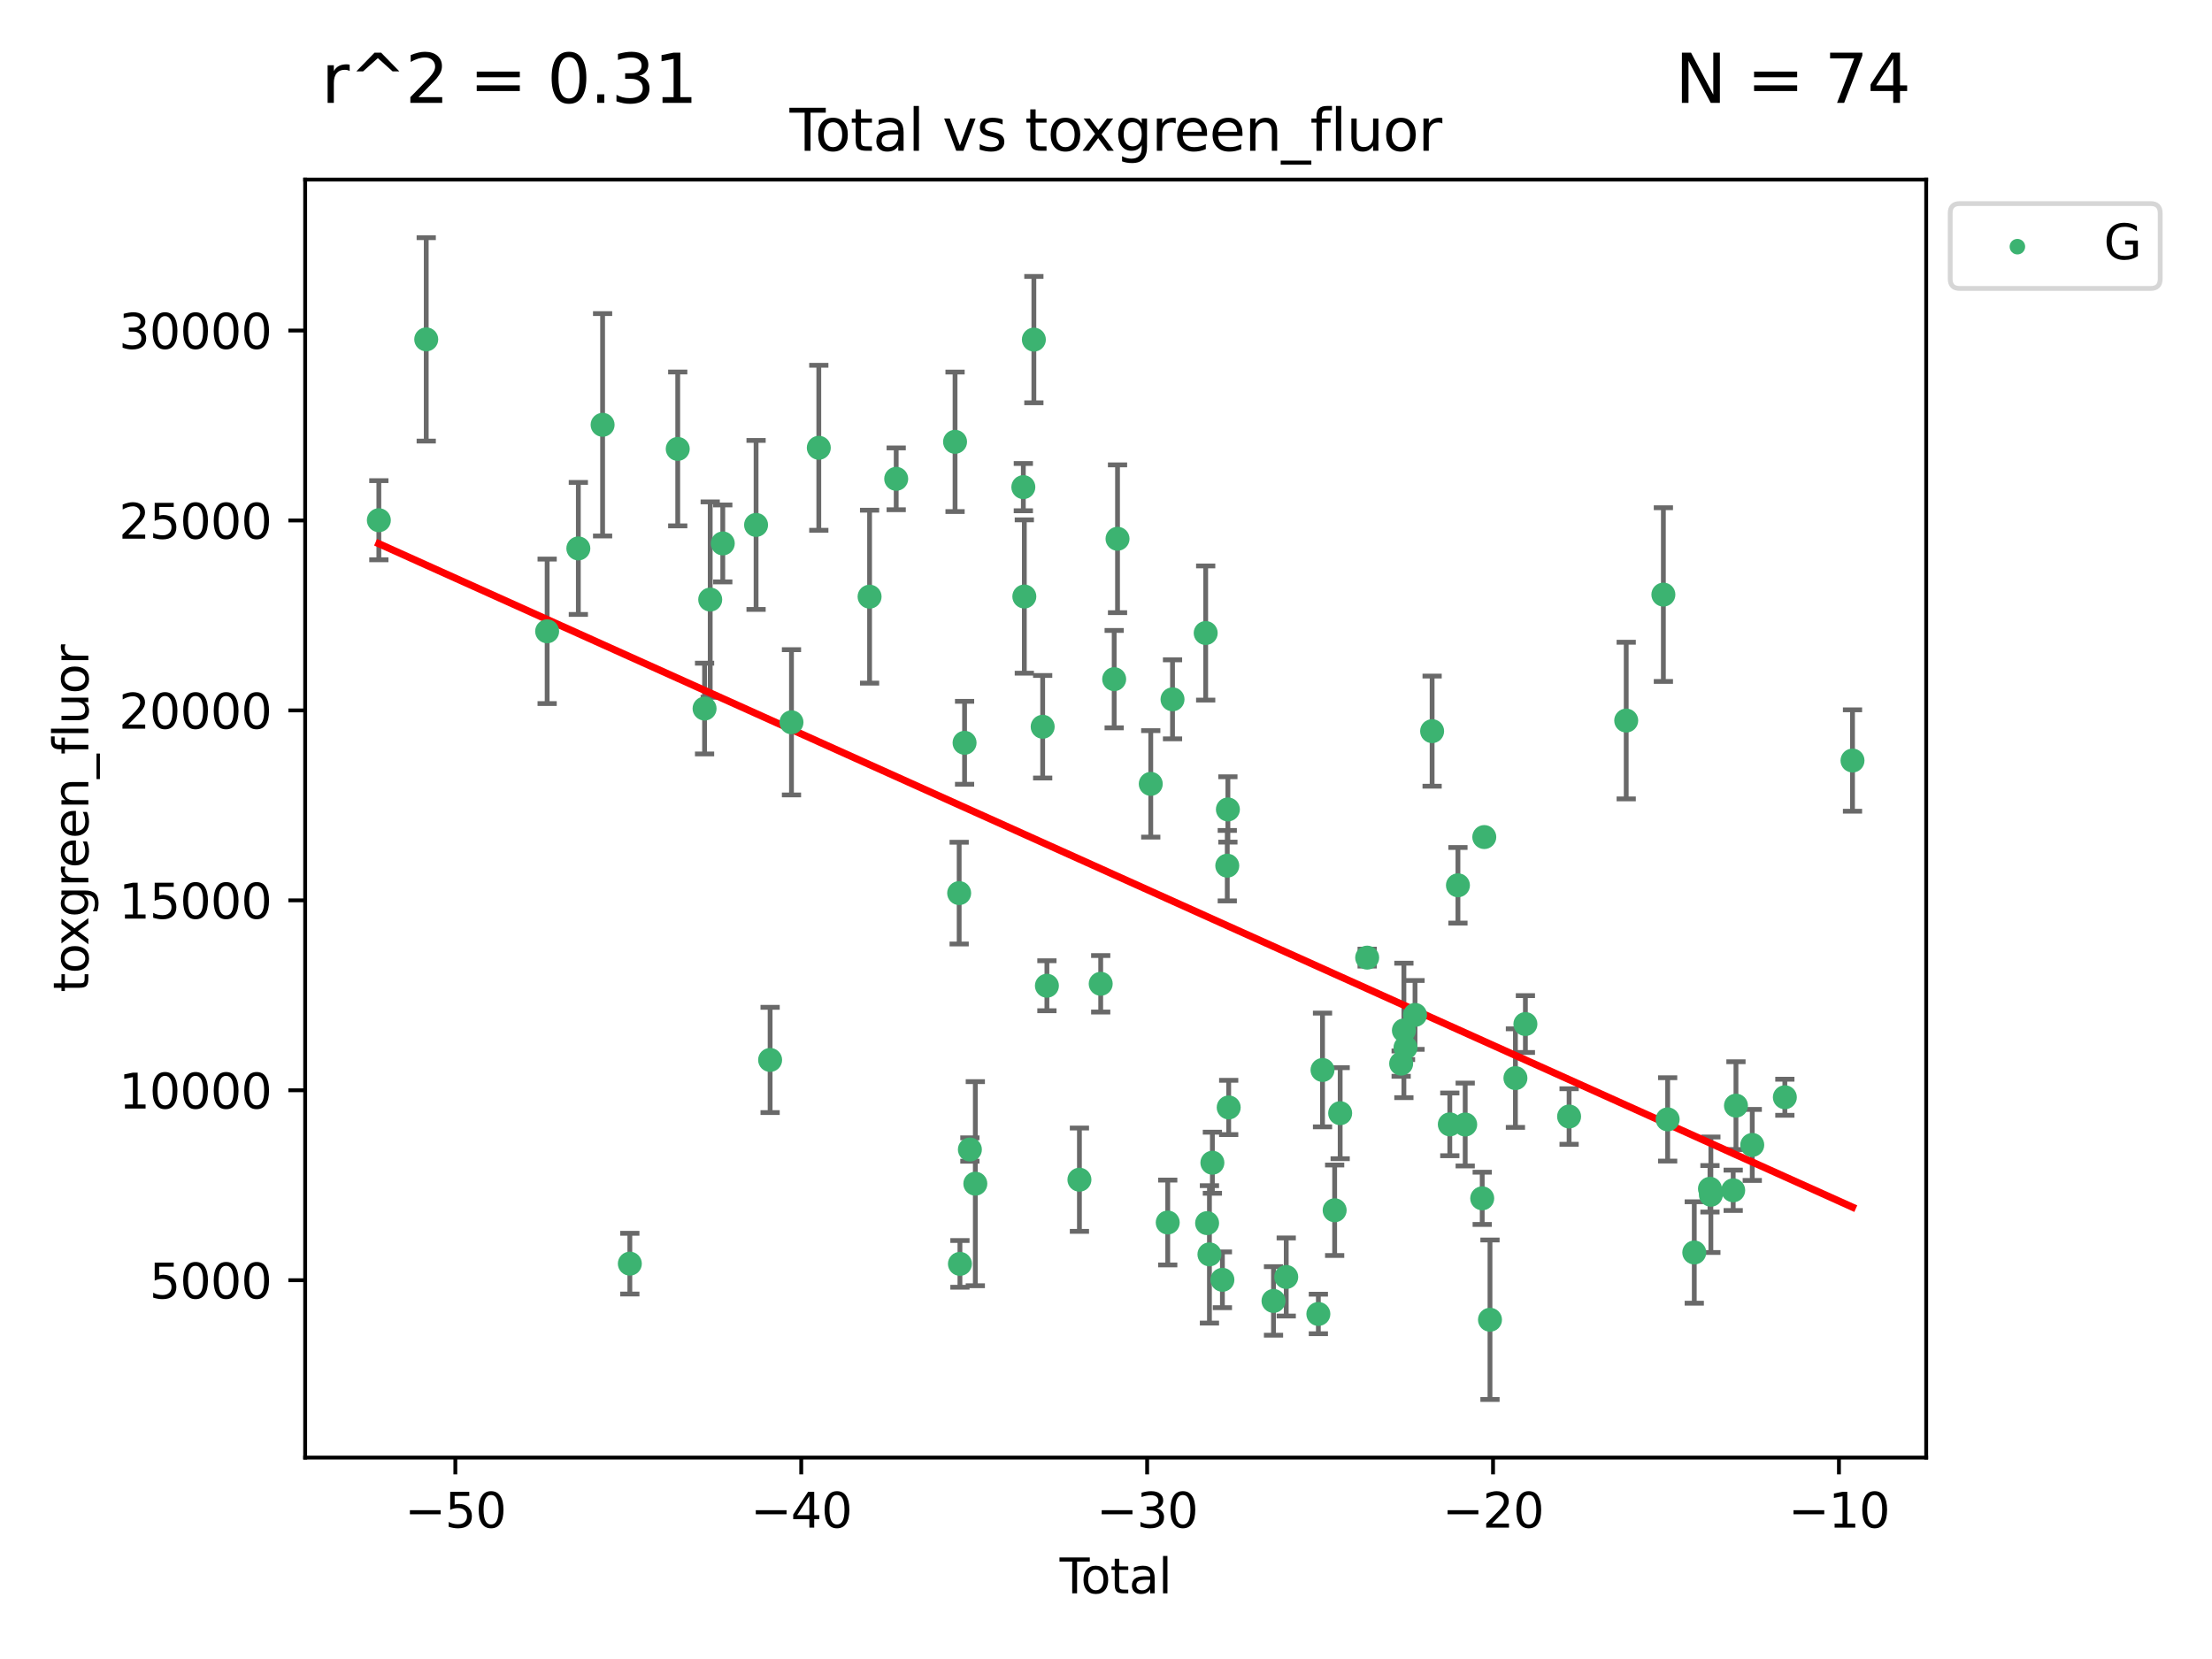 <?xml version="1.0" encoding="utf-8" standalone="no"?>
<!DOCTYPE svg PUBLIC "-//W3C//DTD SVG 1.1//EN"
  "http://www.w3.org/Graphics/SVG/1.1/DTD/svg11.dtd">
<svg xmlns:xlink="http://www.w3.org/1999/xlink" width="460.8pt" height="345.6pt" viewBox="0 0 460.8 345.6" xmlns="http://www.w3.org/2000/svg" version="1.1">
 <defs>
  <style type="text/css">*{stroke-linejoin: round; stroke-linecap: butt}</style>
 </defs>
 <g id="figure_1">
  <g id="patch_1">
   <path d="M 0 345.6 
L 460.8 345.6 
L 460.8 0 
L 0 0 
z
" style="fill: #ffffff"/>
  </g>
  <g id="axes_1">
   <g id="patch_2">
    <path d="M 63.571 303.64 
L 401.26 303.64 
L 401.26 37.411 
L 63.571 37.411 
z
" style="fill: #ffffff"/>
   </g>
   <g id="PathCollection_1">
    <defs>
     <path id="m8388a20bf6" d="M 0 1.118 
C 0.297 1.118 0.581 1 0.791 0.791 
C 1 0.581 1.118 0.297 1.118 0 
C 1.118 -0.297 1 -0.581 0.791 -0.791 
C 0.581 -1 0.297 -1.118 0 -1.118 
C -0.297 -1.118 -0.581 -1 -0.791 -0.791 
C -1 -0.581 -1.118 -0.297 -1.118 0 
C -1.118 0.297 -1 0.581 -0.791 0.791 
C -0.581 1 -0.297 1.118 0 1.118 
z
" style="stroke: #3cb371"/>
    </defs>
    <g clip-path="url(#p82fde243ee)">
     <use xlink:href="#m8388a20bf6" x="78.921" y="108.37" style="fill: #3cb371; stroke: #3cb371"/>
     <use xlink:href="#m8388a20bf6" x="88.792" y="70.697" style="fill: #3cb371; stroke: #3cb371"/>
     <use xlink:href="#m8388a20bf6" x="113.98" y="131.515" style="fill: #3cb371; stroke: #3cb371"/>
     <use xlink:href="#m8388a20bf6" x="120.479" y="114.247" style="fill: #3cb371; stroke: #3cb371"/>
     <use xlink:href="#m8388a20bf6" x="125.533" y="88.495" style="fill: #3cb371; stroke: #3cb371"/>
     <use xlink:href="#m8388a20bf6" x="131.207" y="263.244" style="fill: #3cb371; stroke: #3cb371"/>
     <use xlink:href="#m8388a20bf6" x="141.185" y="93.519" style="fill: #3cb371; stroke: #3cb371"/>
     <use xlink:href="#m8388a20bf6" x="146.775" y="147.608" style="fill: #3cb371; stroke: #3cb371"/>
     <use xlink:href="#m8388a20bf6" x="147.95" y="124.902" style="fill: #3cb371; stroke: #3cb371"/>
     <use xlink:href="#m8388a20bf6" x="150.568" y="113.205" style="fill: #3cb371; stroke: #3cb371"/>
     <use xlink:href="#m8388a20bf6" x="157.504" y="109.353" style="fill: #3cb371; stroke: #3cb371"/>
     <use xlink:href="#m8388a20bf6" x="160.429" y="220.805" style="fill: #3cb371; stroke: #3cb371"/>
     <use xlink:href="#m8388a20bf6" x="164.88" y="150.469" style="fill: #3cb371; stroke: #3cb371"/>
     <use xlink:href="#m8388a20bf6" x="170.572" y="93.281" style="fill: #3cb371; stroke: #3cb371"/>
     <use xlink:href="#m8388a20bf6" x="181.15" y="124.296" style="fill: #3cb371; stroke: #3cb371"/>
     <use xlink:href="#m8388a20bf6" x="186.695" y="99.749" style="fill: #3cb371; stroke: #3cb371"/>
     <use xlink:href="#m8388a20bf6" x="198.955" y="92.039" style="fill: #3cb371; stroke: #3cb371"/>
     <use xlink:href="#m8388a20bf6" x="199.812" y="186.05" style="fill: #3cb371; stroke: #3cb371"/>
     <use xlink:href="#m8388a20bf6" x="199.972" y="263.288" style="fill: #3cb371; stroke: #3cb371"/>
     <use xlink:href="#m8388a20bf6" x="200.939" y="154.74" style="fill: #3cb371; stroke: #3cb371"/>
     <use xlink:href="#m8388a20bf6" x="202.045" y="239.466" style="fill: #3cb371; stroke: #3cb371"/>
     <use xlink:href="#m8388a20bf6" x="203.178" y="246.582" style="fill: #3cb371; stroke: #3cb371"/>
     <use xlink:href="#m8388a20bf6" x="213.179" y="101.477" style="fill: #3cb371; stroke: #3cb371"/>
     <use xlink:href="#m8388a20bf6" x="213.387" y="124.265" style="fill: #3cb371; stroke: #3cb371"/>
     <use xlink:href="#m8388a20bf6" x="215.374" y="70.746" style="fill: #3cb371; stroke: #3cb371"/>
     <use xlink:href="#m8388a20bf6" x="217.208" y="151.397" style="fill: #3cb371; stroke: #3cb371"/>
     <use xlink:href="#m8388a20bf6" x="218.09" y="205.347" style="fill: #3cb371; stroke: #3cb371"/>
     <use xlink:href="#m8388a20bf6" x="224.864" y="245.752" style="fill: #3cb371; stroke: #3cb371"/>
     <use xlink:href="#m8388a20bf6" x="229.297" y="204.942" style="fill: #3cb371; stroke: #3cb371"/>
     <use xlink:href="#m8388a20bf6" x="232.104" y="141.479" style="fill: #3cb371; stroke: #3cb371"/>
     <use xlink:href="#m8388a20bf6" x="232.802" y="112.237" style="fill: #3cb371; stroke: #3cb371"/>
     <use xlink:href="#m8388a20bf6" x="239.724" y="163.297" style="fill: #3cb371; stroke: #3cb371"/>
     <use xlink:href="#m8388a20bf6" x="243.26" y="254.672" style="fill: #3cb371; stroke: #3cb371"/>
     <use xlink:href="#m8388a20bf6" x="244.258" y="145.683" style="fill: #3cb371; stroke: #3cb371"/>
     <use xlink:href="#m8388a20bf6" x="251.167" y="131.87" style="fill: #3cb371; stroke: #3cb371"/>
     <use xlink:href="#m8388a20bf6" x="251.462" y="254.801" style="fill: #3cb371; stroke: #3cb371"/>
     <use xlink:href="#m8388a20bf6" x="251.949" y="261.306" style="fill: #3cb371; stroke: #3cb371"/>
     <use xlink:href="#m8388a20bf6" x="252.562" y="242.216" style="fill: #3cb371; stroke: #3cb371"/>
     <use xlink:href="#m8388a20bf6" x="254.649" y="266.605" style="fill: #3cb371; stroke: #3cb371"/>
     <use xlink:href="#m8388a20bf6" x="255.663" y="180.337" style="fill: #3cb371; stroke: #3cb371"/>
     <use xlink:href="#m8388a20bf6" x="255.793" y="168.62" style="fill: #3cb371; stroke: #3cb371"/>
     <use xlink:href="#m8388a20bf6" x="255.96" y="230.701" style="fill: #3cb371; stroke: #3cb371"/>
     <use xlink:href="#m8388a20bf6" x="265.295" y="271.005" style="fill: #3cb371; stroke: #3cb371"/>
     <use xlink:href="#m8388a20bf6" x="267.947" y="266.018" style="fill: #3cb371; stroke: #3cb371"/>
     <use xlink:href="#m8388a20bf6" x="274.639" y="273.724" style="fill: #3cb371; stroke: #3cb371"/>
     <use xlink:href="#m8388a20bf6" x="275.505" y="222.895" style="fill: #3cb371; stroke: #3cb371"/>
     <use xlink:href="#m8388a20bf6" x="278.033" y="252.122" style="fill: #3cb371; stroke: #3cb371"/>
     <use xlink:href="#m8388a20bf6" x="279.181" y="231.899" style="fill: #3cb371; stroke: #3cb371"/>
     <use xlink:href="#m8388a20bf6" x="284.806" y="199.49" style="fill: #3cb371; stroke: #3cb371"/>
     <use xlink:href="#m8388a20bf6" x="291.885" y="221.575" style="fill: #3cb371; stroke: #3cb371"/>
     <use xlink:href="#m8388a20bf6" x="292.457" y="214.656" style="fill: #3cb371; stroke: #3cb371"/>
     <use xlink:href="#m8388a20bf6" x="292.792" y="218.227" style="fill: #3cb371; stroke: #3cb371"/>
     <use xlink:href="#m8388a20bf6" x="294.777" y="211.426" style="fill: #3cb371; stroke: #3cb371"/>
     <use xlink:href="#m8388a20bf6" x="298.336" y="152.313" style="fill: #3cb371; stroke: #3cb371"/>
     <use xlink:href="#m8388a20bf6" x="302.021" y="234.226" style="fill: #3cb371; stroke: #3cb371"/>
     <use xlink:href="#m8388a20bf6" x="303.715" y="184.424" style="fill: #3cb371; stroke: #3cb371"/>
     <use xlink:href="#m8388a20bf6" x="305.229" y="234.26" style="fill: #3cb371; stroke: #3cb371"/>
     <use xlink:href="#m8388a20bf6" x="308.772" y="249.634" style="fill: #3cb371; stroke: #3cb371"/>
     <use xlink:href="#m8388a20bf6" x="309.203" y="174.374" style="fill: #3cb371; stroke: #3cb371"/>
     <use xlink:href="#m8388a20bf6" x="310.392" y="274.926" style="fill: #3cb371; stroke: #3cb371"/>
     <use xlink:href="#m8388a20bf6" x="315.691" y="224.588" style="fill: #3cb371; stroke: #3cb371"/>
     <use xlink:href="#m8388a20bf6" x="317.768" y="213.329" style="fill: #3cb371; stroke: #3cb371"/>
     <use xlink:href="#m8388a20bf6" x="326.871" y="232.59" style="fill: #3cb371; stroke: #3cb371"/>
     <use xlink:href="#m8388a20bf6" x="338.77" y="150.105" style="fill: #3cb371; stroke: #3cb371"/>
     <use xlink:href="#m8388a20bf6" x="346.513" y="123.865" style="fill: #3cb371; stroke: #3cb371"/>
     <use xlink:href="#m8388a20bf6" x="347.402" y="233.186" style="fill: #3cb371; stroke: #3cb371"/>
     <use xlink:href="#m8388a20bf6" x="352.949" y="260.916" style="fill: #3cb371; stroke: #3cb371"/>
     <use xlink:href="#m8388a20bf6" x="356.217" y="247.646" style="fill: #3cb371; stroke: #3cb371"/>
     <use xlink:href="#m8388a20bf6" x="356.405" y="248.886" style="fill: #3cb371; stroke: #3cb371"/>
     <use xlink:href="#m8388a20bf6" x="361.057" y="247.962" style="fill: #3cb371; stroke: #3cb371"/>
     <use xlink:href="#m8388a20bf6" x="361.633" y="230.326" style="fill: #3cb371; stroke: #3cb371"/>
     <use xlink:href="#m8388a20bf6" x="365.027" y="238.511" style="fill: #3cb371; stroke: #3cb371"/>
     <use xlink:href="#m8388a20bf6" x="371.817" y="228.579" style="fill: #3cb371; stroke: #3cb371"/>
     <use xlink:href="#m8388a20bf6" x="385.911" y="158.432" style="fill: #3cb371; stroke: #3cb371"/>
    </g>
   </g>
   <g id="matplotlib.axis_1">
    <g id="xtick_1">
     <g id="line2d_1">
      <defs>
       <path id="m2a706e644f" d="M 0 0 
L 0 3.5 
" style="stroke: #000000; stroke-width: 0.8"/>
      </defs>
      <g>
       <use xlink:href="#m2a706e644f" x="94.856" y="303.64" style="stroke: #000000; stroke-width: 0.8"/>
      </g>
     </g>
     <g id="text_1">
      <!-- −50 -->
      <g transform="translate(84.304 318.238)scale(0.1 -0.1)">
       <defs>
        <path id="DejaVuSans-2212" d="M 678 2272 
L 4684 2272 
L 4684 1741 
L 678 1741 
L 678 2272 
z
" transform="scale(0.016)"/>
        <path id="DejaVuSans-35" d="M 691 4666 
L 3169 4666 
L 3169 4134 
L 1269 4134 
L 1269 2991 
Q 1406 3038 1543 3061 
Q 1681 3084 1819 3084 
Q 2600 3084 3056 2656 
Q 3513 2228 3513 1497 
Q 3513 744 3044 326 
Q 2575 -91 1722 -91 
Q 1428 -91 1123 -41 
Q 819 9 494 109 
L 494 744 
Q 775 591 1075 516 
Q 1375 441 1709 441 
Q 2250 441 2565 725 
Q 2881 1009 2881 1497 
Q 2881 1984 2565 2268 
Q 2250 2553 1709 2553 
Q 1456 2553 1204 2497 
Q 953 2441 691 2322 
L 691 4666 
z
" transform="scale(0.016)"/>
        <path id="DejaVuSans-30" d="M 2034 4250 
Q 1547 4250 1301 3770 
Q 1056 3291 1056 2328 
Q 1056 1369 1301 889 
Q 1547 409 2034 409 
Q 2525 409 2770 889 
Q 3016 1369 3016 2328 
Q 3016 3291 2770 3770 
Q 2525 4250 2034 4250 
z
M 2034 4750 
Q 2819 4750 3233 4129 
Q 3647 3509 3647 2328 
Q 3647 1150 3233 529 
Q 2819 -91 2034 -91 
Q 1250 -91 836 529 
Q 422 1150 422 2328 
Q 422 3509 836 4129 
Q 1250 4750 2034 4750 
z
" transform="scale(0.016)"/>
       </defs>
       <use xlink:href="#DejaVuSans-2212"/>
       <use xlink:href="#DejaVuSans-35" x="83.789"/>
       <use xlink:href="#DejaVuSans-30" x="147.412"/>
      </g>
     </g>
    </g>
    <g id="xtick_2">
     <g id="line2d_2">
      <g>
       <use xlink:href="#m2a706e644f" x="166.914" y="303.64" style="stroke: #000000; stroke-width: 0.8"/>
      </g>
     </g>
     <g id="text_2">
      <!-- −40 -->
      <g transform="translate(156.361 318.238)scale(0.1 -0.1)">
       <defs>
        <path id="DejaVuSans-34" d="M 2419 4116 
L 825 1625 
L 2419 1625 
L 2419 4116 
z
M 2253 4666 
L 3047 4666 
L 3047 1625 
L 3713 1625 
L 3713 1100 
L 3047 1100 
L 3047 0 
L 2419 0 
L 2419 1100 
L 313 1100 
L 313 1709 
L 2253 4666 
z
" transform="scale(0.016)"/>
       </defs>
       <use xlink:href="#DejaVuSans-2212"/>
       <use xlink:href="#DejaVuSans-34" x="83.789"/>
       <use xlink:href="#DejaVuSans-30" x="147.412"/>
      </g>
     </g>
    </g>
    <g id="xtick_3">
     <g id="line2d_3">
      <g>
       <use xlink:href="#m2a706e644f" x="238.971" y="303.64" style="stroke: #000000; stroke-width: 0.8"/>
      </g>
     </g>
     <g id="text_3">
      <!-- −30 -->
      <g transform="translate(228.419 318.238)scale(0.1 -0.1)">
       <defs>
        <path id="DejaVuSans-33" d="M 2597 2516 
Q 3050 2419 3304 2112 
Q 3559 1806 3559 1356 
Q 3559 666 3084 287 
Q 2609 -91 1734 -91 
Q 1441 -91 1130 -33 
Q 819 25 488 141 
L 488 750 
Q 750 597 1062 519 
Q 1375 441 1716 441 
Q 2309 441 2620 675 
Q 2931 909 2931 1356 
Q 2931 1769 2642 2001 
Q 2353 2234 1838 2234 
L 1294 2234 
L 1294 2753 
L 1863 2753 
Q 2328 2753 2575 2939 
Q 2822 3125 2822 3475 
Q 2822 3834 2567 4026 
Q 2313 4219 1838 4219 
Q 1578 4219 1281 4162 
Q 984 4106 628 3988 
L 628 4550 
Q 988 4650 1302 4700 
Q 1616 4750 1894 4750 
Q 2613 4750 3031 4423 
Q 3450 4097 3450 3541 
Q 3450 3153 3228 2886 
Q 3006 2619 2597 2516 
z
" transform="scale(0.016)"/>
       </defs>
       <use xlink:href="#DejaVuSans-2212"/>
       <use xlink:href="#DejaVuSans-33" x="83.789"/>
       <use xlink:href="#DejaVuSans-30" x="147.412"/>
      </g>
     </g>
    </g>
    <g id="xtick_4">
     <g id="line2d_4">
      <g>
       <use xlink:href="#m2a706e644f" x="311.029" y="303.64" style="stroke: #000000; stroke-width: 0.8"/>
      </g>
     </g>
     <g id="text_4">
      <!-- −20 -->
      <g transform="translate(300.476 318.238)scale(0.1 -0.1)">
       <defs>
        <path id="DejaVuSans-32" d="M 1228 531 
L 3431 531 
L 3431 0 
L 469 0 
L 469 531 
Q 828 903 1448 1529 
Q 2069 2156 2228 2338 
Q 2531 2678 2651 2914 
Q 2772 3150 2772 3378 
Q 2772 3750 2511 3984 
Q 2250 4219 1831 4219 
Q 1534 4219 1204 4116 
Q 875 4013 500 3803 
L 500 4441 
Q 881 4594 1212 4672 
Q 1544 4750 1819 4750 
Q 2544 4750 2975 4387 
Q 3406 4025 3406 3419 
Q 3406 3131 3298 2873 
Q 3191 2616 2906 2266 
Q 2828 2175 2409 1742 
Q 1991 1309 1228 531 
z
" transform="scale(0.016)"/>
       </defs>
       <use xlink:href="#DejaVuSans-2212"/>
       <use xlink:href="#DejaVuSans-32" x="83.789"/>
       <use xlink:href="#DejaVuSans-30" x="147.412"/>
      </g>
     </g>
    </g>
    <g id="xtick_5">
     <g id="line2d_5">
      <g>
       <use xlink:href="#m2a706e644f" x="383.086" y="303.64" style="stroke: #000000; stroke-width: 0.8"/>
      </g>
     </g>
     <g id="text_5">
      <!-- −10 -->
      <g transform="translate(372.534 318.238)scale(0.1 -0.1)">
       <defs>
        <path id="DejaVuSans-31" d="M 794 531 
L 1825 531 
L 1825 4091 
L 703 3866 
L 703 4441 
L 1819 4666 
L 2450 4666 
L 2450 531 
L 3481 531 
L 3481 0 
L 794 0 
L 794 531 
z
" transform="scale(0.016)"/>
       </defs>
       <use xlink:href="#DejaVuSans-2212"/>
       <use xlink:href="#DejaVuSans-31" x="83.789"/>
       <use xlink:href="#DejaVuSans-30" x="147.412"/>
      </g>
     </g>
    </g>
    <g id="text_6">
     <!-- Total -->
     <g transform="translate(220.739 331.917)scale(0.1 -0.1)">
      <defs>
       <path id="DejaVuSans-54" d="M -19 4666 
L 3928 4666 
L 3928 4134 
L 2272 4134 
L 2272 0 
L 1638 0 
L 1638 4134 
L -19 4134 
L -19 4666 
z
" transform="scale(0.016)"/>
       <path id="DejaVuSans-6f" d="M 1959 3097 
Q 1497 3097 1228 2736 
Q 959 2375 959 1747 
Q 959 1119 1226 758 
Q 1494 397 1959 397 
Q 2419 397 2687 759 
Q 2956 1122 2956 1747 
Q 2956 2369 2687 2733 
Q 2419 3097 1959 3097 
z
M 1959 3584 
Q 2709 3584 3137 3096 
Q 3566 2609 3566 1747 
Q 3566 888 3137 398 
Q 2709 -91 1959 -91 
Q 1206 -91 779 398 
Q 353 888 353 1747 
Q 353 2609 779 3096 
Q 1206 3584 1959 3584 
z
" transform="scale(0.016)"/>
       <path id="DejaVuSans-74" d="M 1172 4494 
L 1172 3500 
L 2356 3500 
L 2356 3053 
L 1172 3053 
L 1172 1153 
Q 1172 725 1289 603 
Q 1406 481 1766 481 
L 2356 481 
L 2356 0 
L 1766 0 
Q 1100 0 847 248 
Q 594 497 594 1153 
L 594 3053 
L 172 3053 
L 172 3500 
L 594 3500 
L 594 4494 
L 1172 4494 
z
" transform="scale(0.016)"/>
       <path id="DejaVuSans-61" d="M 2194 1759 
Q 1497 1759 1228 1600 
Q 959 1441 959 1056 
Q 959 750 1161 570 
Q 1363 391 1709 391 
Q 2188 391 2477 730 
Q 2766 1069 2766 1631 
L 2766 1759 
L 2194 1759 
z
M 3341 1997 
L 3341 0 
L 2766 0 
L 2766 531 
Q 2569 213 2275 61 
Q 1981 -91 1556 -91 
Q 1019 -91 701 211 
Q 384 513 384 1019 
Q 384 1609 779 1909 
Q 1175 2209 1959 2209 
L 2766 2209 
L 2766 2266 
Q 2766 2663 2505 2880 
Q 2244 3097 1772 3097 
Q 1472 3097 1187 3025 
Q 903 2953 641 2809 
L 641 3341 
Q 956 3463 1253 3523 
Q 1550 3584 1831 3584 
Q 2591 3584 2966 3190 
Q 3341 2797 3341 1997 
z
" transform="scale(0.016)"/>
       <path id="DejaVuSans-6c" d="M 603 4863 
L 1178 4863 
L 1178 0 
L 603 0 
L 603 4863 
z
" transform="scale(0.016)"/>
      </defs>
      <use xlink:href="#DejaVuSans-54"/>
      <use xlink:href="#DejaVuSans-6f" x="44.084"/>
      <use xlink:href="#DejaVuSans-74" x="105.266"/>
      <use xlink:href="#DejaVuSans-61" x="144.475"/>
      <use xlink:href="#DejaVuSans-6c" x="205.754"/>
     </g>
    </g>
   </g>
   <g id="matplotlib.axis_2">
    <g id="ytick_1">
     <g id="line2d_6">
      <defs>
       <path id="mff65c25f0a" d="M 0 0 
L -3.5 0 
" style="stroke: #000000; stroke-width: 0.8"/>
      </defs>
      <g>
       <use xlink:href="#mff65c25f0a" x="63.571" y="266.693" style="stroke: #000000; stroke-width: 0.8"/>
      </g>
     </g>
     <g id="text_7">
      <!-- 5000 -->
      <g transform="translate(31.121 270.492)scale(0.1 -0.1)">
       <use xlink:href="#DejaVuSans-35"/>
       <use xlink:href="#DejaVuSans-30" x="63.623"/>
       <use xlink:href="#DejaVuSans-30" x="127.246"/>
       <use xlink:href="#DejaVuSans-30" x="190.869"/>
      </g>
     </g>
    </g>
    <g id="ytick_2">
     <g id="line2d_7">
      <g>
       <use xlink:href="#mff65c25f0a" x="63.571" y="227.125" style="stroke: #000000; stroke-width: 0.8"/>
      </g>
     </g>
     <g id="text_8">
      <!-- 10000 -->
      <g transform="translate(24.759 230.924)scale(0.1 -0.1)">
       <use xlink:href="#DejaVuSans-31"/>
       <use xlink:href="#DejaVuSans-30" x="63.623"/>
       <use xlink:href="#DejaVuSans-30" x="127.246"/>
       <use xlink:href="#DejaVuSans-30" x="190.869"/>
       <use xlink:href="#DejaVuSans-30" x="254.492"/>
      </g>
     </g>
    </g>
    <g id="ytick_3">
     <g id="line2d_8">
      <g>
       <use xlink:href="#mff65c25f0a" x="63.571" y="187.557" style="stroke: #000000; stroke-width: 0.8"/>
      </g>
     </g>
     <g id="text_9">
      <!-- 15000 -->
      <g transform="translate(24.759 191.356)scale(0.1 -0.1)">
       <use xlink:href="#DejaVuSans-31"/>
       <use xlink:href="#DejaVuSans-35" x="63.623"/>
       <use xlink:href="#DejaVuSans-30" x="127.246"/>
       <use xlink:href="#DejaVuSans-30" x="190.869"/>
       <use xlink:href="#DejaVuSans-30" x="254.492"/>
      </g>
     </g>
    </g>
    <g id="ytick_4">
     <g id="line2d_9">
      <g>
       <use xlink:href="#mff65c25f0a" x="63.571" y="147.989" style="stroke: #000000; stroke-width: 0.8"/>
      </g>
     </g>
     <g id="text_10">
      <!-- 20000 -->
      <g transform="translate(24.759 151.788)scale(0.1 -0.1)">
       <use xlink:href="#DejaVuSans-32"/>
       <use xlink:href="#DejaVuSans-30" x="63.623"/>
       <use xlink:href="#DejaVuSans-30" x="127.246"/>
       <use xlink:href="#DejaVuSans-30" x="190.869"/>
       <use xlink:href="#DejaVuSans-30" x="254.492"/>
      </g>
     </g>
    </g>
    <g id="ytick_5">
     <g id="line2d_10">
      <g>
       <use xlink:href="#mff65c25f0a" x="63.571" y="108.421" style="stroke: #000000; stroke-width: 0.8"/>
      </g>
     </g>
     <g id="text_11">
      <!-- 25000 -->
      <g transform="translate(24.759 112.22)scale(0.1 -0.1)">
       <use xlink:href="#DejaVuSans-32"/>
       <use xlink:href="#DejaVuSans-35" x="63.623"/>
       <use xlink:href="#DejaVuSans-30" x="127.246"/>
       <use xlink:href="#DejaVuSans-30" x="190.869"/>
       <use xlink:href="#DejaVuSans-30" x="254.492"/>
      </g>
     </g>
    </g>
    <g id="ytick_6">
     <g id="line2d_11">
      <g>
       <use xlink:href="#mff65c25f0a" x="63.571" y="68.853" style="stroke: #000000; stroke-width: 0.8"/>
      </g>
     </g>
     <g id="text_12">
      <!-- 30000 -->
      <g transform="translate(24.759 72.652)scale(0.1 -0.1)">
       <use xlink:href="#DejaVuSans-33"/>
       <use xlink:href="#DejaVuSans-30" x="63.623"/>
       <use xlink:href="#DejaVuSans-30" x="127.246"/>
       <use xlink:href="#DejaVuSans-30" x="190.869"/>
       <use xlink:href="#DejaVuSans-30" x="254.492"/>
      </g>
     </g>
    </g>
    <g id="text_13">
     <!-- toxgreen_fluor -->
     <g transform="translate(18.401 206.72)rotate(-90)scale(0.1 -0.1)">
      <defs>
       <path id="DejaVuSans-78" d="M 3513 3500 
L 2247 1797 
L 3578 0 
L 2900 0 
L 1881 1375 
L 863 0 
L 184 0 
L 1544 1831 
L 300 3500 
L 978 3500 
L 1906 2253 
L 2834 3500 
L 3513 3500 
z
" transform="scale(0.016)"/>
       <path id="DejaVuSans-67" d="M 2906 1791 
Q 2906 2416 2648 2759 
Q 2391 3103 1925 3103 
Q 1463 3103 1205 2759 
Q 947 2416 947 1791 
Q 947 1169 1205 825 
Q 1463 481 1925 481 
Q 2391 481 2648 825 
Q 2906 1169 2906 1791 
z
M 3481 434 
Q 3481 -459 3084 -895 
Q 2688 -1331 1869 -1331 
Q 1566 -1331 1297 -1286 
Q 1028 -1241 775 -1147 
L 775 -588 
Q 1028 -725 1275 -790 
Q 1522 -856 1778 -856 
Q 2344 -856 2625 -561 
Q 2906 -266 2906 331 
L 2906 616 
Q 2728 306 2450 153 
Q 2172 0 1784 0 
Q 1141 0 747 490 
Q 353 981 353 1791 
Q 353 2603 747 3093 
Q 1141 3584 1784 3584 
Q 2172 3584 2450 3431 
Q 2728 3278 2906 2969 
L 2906 3500 
L 3481 3500 
L 3481 434 
z
" transform="scale(0.016)"/>
       <path id="DejaVuSans-72" d="M 2631 2963 
Q 2534 3019 2420 3045 
Q 2306 3072 2169 3072 
Q 1681 3072 1420 2755 
Q 1159 2438 1159 1844 
L 1159 0 
L 581 0 
L 581 3500 
L 1159 3500 
L 1159 2956 
Q 1341 3275 1631 3429 
Q 1922 3584 2338 3584 
Q 2397 3584 2469 3576 
Q 2541 3569 2628 3553 
L 2631 2963 
z
" transform="scale(0.016)"/>
       <path id="DejaVuSans-65" d="M 3597 1894 
L 3597 1613 
L 953 1613 
Q 991 1019 1311 708 
Q 1631 397 2203 397 
Q 2534 397 2845 478 
Q 3156 559 3463 722 
L 3463 178 
Q 3153 47 2828 -22 
Q 2503 -91 2169 -91 
Q 1331 -91 842 396 
Q 353 884 353 1716 
Q 353 2575 817 3079 
Q 1281 3584 2069 3584 
Q 2775 3584 3186 3129 
Q 3597 2675 3597 1894 
z
M 3022 2063 
Q 3016 2534 2758 2815 
Q 2500 3097 2075 3097 
Q 1594 3097 1305 2825 
Q 1016 2553 972 2059 
L 3022 2063 
z
" transform="scale(0.016)"/>
       <path id="DejaVuSans-6e" d="M 3513 2113 
L 3513 0 
L 2938 0 
L 2938 2094 
Q 2938 2591 2744 2837 
Q 2550 3084 2163 3084 
Q 1697 3084 1428 2787 
Q 1159 2491 1159 1978 
L 1159 0 
L 581 0 
L 581 3500 
L 1159 3500 
L 1159 2956 
Q 1366 3272 1645 3428 
Q 1925 3584 2291 3584 
Q 2894 3584 3203 3211 
Q 3513 2838 3513 2113 
z
" transform="scale(0.016)"/>
       <path id="DejaVuSans-5f" d="M 3263 -1063 
L 3263 -1509 
L -63 -1509 
L -63 -1063 
L 3263 -1063 
z
" transform="scale(0.016)"/>
       <path id="DejaVuSans-66" d="M 2375 4863 
L 2375 4384 
L 1825 4384 
Q 1516 4384 1395 4259 
Q 1275 4134 1275 3809 
L 1275 3500 
L 2222 3500 
L 2222 3053 
L 1275 3053 
L 1275 0 
L 697 0 
L 697 3053 
L 147 3053 
L 147 3500 
L 697 3500 
L 697 3744 
Q 697 4328 969 4595 
Q 1241 4863 1831 4863 
L 2375 4863 
z
" transform="scale(0.016)"/>
       <path id="DejaVuSans-75" d="M 544 1381 
L 544 3500 
L 1119 3500 
L 1119 1403 
Q 1119 906 1312 657 
Q 1506 409 1894 409 
Q 2359 409 2629 706 
Q 2900 1003 2900 1516 
L 2900 3500 
L 3475 3500 
L 3475 0 
L 2900 0 
L 2900 538 
Q 2691 219 2414 64 
Q 2138 -91 1772 -91 
Q 1169 -91 856 284 
Q 544 659 544 1381 
z
M 1991 3584 
L 1991 3584 
z
" transform="scale(0.016)"/>
      </defs>
      <use xlink:href="#DejaVuSans-74"/>
      <use xlink:href="#DejaVuSans-6f" x="39.209"/>
      <use xlink:href="#DejaVuSans-78" x="97.266"/>
      <use xlink:href="#DejaVuSans-67" x="156.445"/>
      <use xlink:href="#DejaVuSans-72" x="219.922"/>
      <use xlink:href="#DejaVuSans-65" x="258.785"/>
      <use xlink:href="#DejaVuSans-65" x="320.309"/>
      <use xlink:href="#DejaVuSans-6e" x="381.832"/>
      <use xlink:href="#DejaVuSans-5f" x="445.211"/>
      <use xlink:href="#DejaVuSans-66" x="495.211"/>
      <use xlink:href="#DejaVuSans-6c" x="530.416"/>
      <use xlink:href="#DejaVuSans-75" x="558.199"/>
      <use xlink:href="#DejaVuSans-6f" x="621.578"/>
      <use xlink:href="#DejaVuSans-72" x="682.76"/>
     </g>
    </g>
   </g>
   <g id="LineCollection_1">
    <path d="M 78.921 116.611 
L 78.921 100.128 
" clip-path="url(#p82fde243ee)" style="fill: none; stroke: #696969"/>
    <path d="M 88.792 91.882 
L 88.792 49.513 
" clip-path="url(#p82fde243ee)" style="fill: none; stroke: #696969"/>
    <path d="M 113.98 146.565 
L 113.98 116.466 
" clip-path="url(#p82fde243ee)" style="fill: none; stroke: #696969"/>
    <path d="M 120.479 128.001 
L 120.479 100.493 
" clip-path="url(#p82fde243ee)" style="fill: none; stroke: #696969"/>
    <path d="M 125.533 111.658 
L 125.533 65.332 
" clip-path="url(#p82fde243ee)" style="fill: none; stroke: #696969"/>
    <path d="M 131.207 269.569 
L 131.207 256.919 
" clip-path="url(#p82fde243ee)" style="fill: none; stroke: #696969"/>
    <path d="M 141.185 109.546 
L 141.185 77.492 
" clip-path="url(#p82fde243ee)" style="fill: none; stroke: #696969"/>
    <path d="M 146.775 157.063 
L 146.775 138.153 
" clip-path="url(#p82fde243ee)" style="fill: none; stroke: #696969"/>
    <path d="M 147.95 145.257 
L 147.95 104.548 
" clip-path="url(#p82fde243ee)" style="fill: none; stroke: #696969"/>
    <path d="M 150.568 121.219 
L 150.568 105.191 
" clip-path="url(#p82fde243ee)" style="fill: none; stroke: #696969"/>
    <path d="M 157.504 126.956 
L 157.504 91.751 
" clip-path="url(#p82fde243ee)" style="fill: none; stroke: #696969"/>
    <path d="M 160.429 231.769 
L 160.429 209.841 
" clip-path="url(#p82fde243ee)" style="fill: none; stroke: #696969"/>
    <path d="M 164.88 165.597 
L 164.88 135.341 
" clip-path="url(#p82fde243ee)" style="fill: none; stroke: #696969"/>
    <path d="M 170.572 110.469 
L 170.572 76.093 
" clip-path="url(#p82fde243ee)" style="fill: none; stroke: #696969"/>
    <path d="M 181.15 142.309 
L 181.15 106.282 
" clip-path="url(#p82fde243ee)" style="fill: none; stroke: #696969"/>
    <path d="M 186.695 106.185 
L 186.695 93.313 
" clip-path="url(#p82fde243ee)" style="fill: none; stroke: #696969"/>
    <path d="M 198.955 106.568 
L 198.955 77.509 
" clip-path="url(#p82fde243ee)" style="fill: none; stroke: #696969"/>
    <path d="M 199.812 196.65 
L 199.812 175.45 
" clip-path="url(#p82fde243ee)" style="fill: none; stroke: #696969"/>
    <path d="M 199.972 268.154 
L 199.972 258.423 
" clip-path="url(#p82fde243ee)" style="fill: none; stroke: #696969"/>
    <path d="M 200.939 163.379 
L 200.939 146.102 
" clip-path="url(#p82fde243ee)" style="fill: none; stroke: #696969"/>
    <path d="M 202.045 241.903 
L 202.045 237.028 
" clip-path="url(#p82fde243ee)" style="fill: none; stroke: #696969"/>
    <path d="M 203.178 267.841 
L 203.178 225.323 
" clip-path="url(#p82fde243ee)" style="fill: none; stroke: #696969"/>
    <path d="M 213.179 106.404 
L 213.179 96.549 
" clip-path="url(#p82fde243ee)" style="fill: none; stroke: #696969"/>
    <path d="M 213.387 140.234 
L 213.387 108.295 
" clip-path="url(#p82fde243ee)" style="fill: none; stroke: #696969"/>
    <path d="M 215.374 83.907 
L 215.374 57.586 
" clip-path="url(#p82fde243ee)" style="fill: none; stroke: #696969"/>
    <path d="M 217.208 162.075 
L 217.208 140.718 
" clip-path="url(#p82fde243ee)" style="fill: none; stroke: #696969"/>
    <path d="M 218.09 210.557 
L 218.09 200.138 
" clip-path="url(#p82fde243ee)" style="fill: none; stroke: #696969"/>
    <path d="M 224.864 256.511 
L 224.864 234.993 
" clip-path="url(#p82fde243ee)" style="fill: none; stroke: #696969"/>
    <path d="M 229.297 210.824 
L 229.297 199.059 
" clip-path="url(#p82fde243ee)" style="fill: none; stroke: #696969"/>
    <path d="M 232.104 151.623 
L 232.104 131.335 
" clip-path="url(#p82fde243ee)" style="fill: none; stroke: #696969"/>
    <path d="M 232.802 127.633 
L 232.802 96.841 
" clip-path="url(#p82fde243ee)" style="fill: none; stroke: #696969"/>
    <path d="M 239.724 174.387 
L 239.724 152.207 
" clip-path="url(#p82fde243ee)" style="fill: none; stroke: #696969"/>
    <path d="M 243.26 263.511 
L 243.26 245.832 
" clip-path="url(#p82fde243ee)" style="fill: none; stroke: #696969"/>
    <path d="M 244.258 153.913 
L 244.258 137.454 
" clip-path="url(#p82fde243ee)" style="fill: none; stroke: #696969"/>
    <path d="M 251.167 145.838 
L 251.167 117.901 
" clip-path="url(#p82fde243ee)" style="fill: none; stroke: #696969"/>
    <path d="M 251.462 255.473 
L 251.462 254.128 
" clip-path="url(#p82fde243ee)" style="fill: none; stroke: #696969"/>
    <path d="M 251.949 275.619 
L 251.949 246.993 
" clip-path="url(#p82fde243ee)" style="fill: none; stroke: #696969"/>
    <path d="M 252.562 248.578 
L 252.562 235.854 
" clip-path="url(#p82fde243ee)" style="fill: none; stroke: #696969"/>
    <path d="M 254.649 272.414 
L 254.649 260.795 
" clip-path="url(#p82fde243ee)" style="fill: none; stroke: #696969"/>
    <path d="M 255.663 187.674 
L 255.663 172.999 
" clip-path="url(#p82fde243ee)" style="fill: none; stroke: #696969"/>
    <path d="M 255.793 175.427 
L 255.793 161.813 
" clip-path="url(#p82fde243ee)" style="fill: none; stroke: #696969"/>
    <path d="M 255.96 236.35 
L 255.96 225.052 
" clip-path="url(#p82fde243ee)" style="fill: none; stroke: #696969"/>
    <path d="M 265.295 278.145 
L 265.295 263.865 
" clip-path="url(#p82fde243ee)" style="fill: none; stroke: #696969"/>
    <path d="M 267.947 274.149 
L 267.947 257.888 
" clip-path="url(#p82fde243ee)" style="fill: none; stroke: #696969"/>
    <path d="M 274.639 277.841 
L 274.639 269.608 
" clip-path="url(#p82fde243ee)" style="fill: none; stroke: #696969"/>
    <path d="M 275.505 234.745 
L 275.505 211.045 
" clip-path="url(#p82fde243ee)" style="fill: none; stroke: #696969"/>
    <path d="M 278.033 261.548 
L 278.033 242.697 
" clip-path="url(#p82fde243ee)" style="fill: none; stroke: #696969"/>
    <path d="M 279.181 241.381 
L 279.181 222.417 
" clip-path="url(#p82fde243ee)" style="fill: none; stroke: #696969"/>
    <path d="M 284.806 201.26 
L 284.806 197.721 
" clip-path="url(#p82fde243ee)" style="fill: none; stroke: #696969"/>
    <path d="M 291.885 224.213 
L 291.885 218.937 
" clip-path="url(#p82fde243ee)" style="fill: none; stroke: #696969"/>
    <path d="M 292.457 228.663 
L 292.457 200.649 
" clip-path="url(#p82fde243ee)" style="fill: none; stroke: #696969"/>
    <path d="M 292.792 220.73 
L 292.792 215.723 
" clip-path="url(#p82fde243ee)" style="fill: none; stroke: #696969"/>
    <path d="M 294.777 218.596 
L 294.777 204.256 
" clip-path="url(#p82fde243ee)" style="fill: none; stroke: #696969"/>
    <path d="M 298.336 163.784 
L 298.336 140.842 
" clip-path="url(#p82fde243ee)" style="fill: none; stroke: #696969"/>
    <path d="M 302.021 240.758 
L 302.021 227.693 
" clip-path="url(#p82fde243ee)" style="fill: none; stroke: #696969"/>
    <path d="M 303.715 192.297 
L 303.715 176.551 
" clip-path="url(#p82fde243ee)" style="fill: none; stroke: #696969"/>
    <path d="M 305.229 242.894 
L 305.229 225.626 
" clip-path="url(#p82fde243ee)" style="fill: none; stroke: #696969"/>
    <path d="M 308.772 255.075 
L 308.772 244.193 
" clip-path="url(#p82fde243ee)" style="fill: none; stroke: #696969"/>
    <path d="M 309.203 175.111 
L 309.203 173.636 
" clip-path="url(#p82fde243ee)" style="fill: none; stroke: #696969"/>
    <path d="M 310.392 291.539 
L 310.392 258.313 
" clip-path="url(#p82fde243ee)" style="fill: none; stroke: #696969"/>
    <path d="M 315.691 234.857 
L 315.691 214.32 
" clip-path="url(#p82fde243ee)" style="fill: none; stroke: #696969"/>
    <path d="M 317.768 219.247 
L 317.768 207.41 
" clip-path="url(#p82fde243ee)" style="fill: none; stroke: #696969"/>
    <path d="M 326.871 238.376 
L 326.871 226.803 
" clip-path="url(#p82fde243ee)" style="fill: none; stroke: #696969"/>
    <path d="M 338.77 166.419 
L 338.77 133.792 
" clip-path="url(#p82fde243ee)" style="fill: none; stroke: #696969"/>
    <path d="M 346.513 141.959 
L 346.513 105.771 
" clip-path="url(#p82fde243ee)" style="fill: none; stroke: #696969"/>
    <path d="M 347.402 241.867 
L 347.402 224.504 
" clip-path="url(#p82fde243ee)" style="fill: none; stroke: #696969"/>
    <path d="M 352.949 271.48 
L 352.949 250.353 
" clip-path="url(#p82fde243ee)" style="fill: none; stroke: #696969"/>
    <path d="M 356.217 252.489 
L 356.217 242.802 
" clip-path="url(#p82fde243ee)" style="fill: none; stroke: #696969"/>
    <path d="M 356.405 260.915 
L 356.405 236.858 
" clip-path="url(#p82fde243ee)" style="fill: none; stroke: #696969"/>
    <path d="M 361.057 252.169 
L 361.057 243.756 
" clip-path="url(#p82fde243ee)" style="fill: none; stroke: #696969"/>
    <path d="M 361.633 239.469 
L 361.633 221.182 
" clip-path="url(#p82fde243ee)" style="fill: none; stroke: #696969"/>
    <path d="M 365.027 245.908 
L 365.027 231.114 
" clip-path="url(#p82fde243ee)" style="fill: none; stroke: #696969"/>
    <path d="M 371.817 232.339 
L 371.817 224.819 
" clip-path="url(#p82fde243ee)" style="fill: none; stroke: #696969"/>
    <path d="M 385.911 168.993 
L 385.911 147.871 
" clip-path="url(#p82fde243ee)" style="fill: none; stroke: #696969"/>
   </g>
   <g id="line2d_12">
    <defs>
     <path id="m2d7966ff5f" d="M 2 0 
L -2 -0 
" style="stroke: #696969"/>
    </defs>
    <g clip-path="url(#p82fde243ee)">
     <use xlink:href="#m2d7966ff5f" x="78.921" y="116.611" style="fill: #696969; stroke: #696969"/>
     <use xlink:href="#m2d7966ff5f" x="88.792" y="91.882" style="fill: #696969; stroke: #696969"/>
     <use xlink:href="#m2d7966ff5f" x="113.98" y="146.565" style="fill: #696969; stroke: #696969"/>
     <use xlink:href="#m2d7966ff5f" x="120.479" y="128.001" style="fill: #696969; stroke: #696969"/>
     <use xlink:href="#m2d7966ff5f" x="125.533" y="111.658" style="fill: #696969; stroke: #696969"/>
     <use xlink:href="#m2d7966ff5f" x="131.207" y="269.569" style="fill: #696969; stroke: #696969"/>
     <use xlink:href="#m2d7966ff5f" x="141.185" y="109.546" style="fill: #696969; stroke: #696969"/>
     <use xlink:href="#m2d7966ff5f" x="146.775" y="157.063" style="fill: #696969; stroke: #696969"/>
     <use xlink:href="#m2d7966ff5f" x="147.95" y="145.257" style="fill: #696969; stroke: #696969"/>
     <use xlink:href="#m2d7966ff5f" x="150.568" y="121.219" style="fill: #696969; stroke: #696969"/>
     <use xlink:href="#m2d7966ff5f" x="157.504" y="126.956" style="fill: #696969; stroke: #696969"/>
     <use xlink:href="#m2d7966ff5f" x="160.429" y="231.769" style="fill: #696969; stroke: #696969"/>
     <use xlink:href="#m2d7966ff5f" x="164.88" y="165.597" style="fill: #696969; stroke: #696969"/>
     <use xlink:href="#m2d7966ff5f" x="170.572" y="110.469" style="fill: #696969; stroke: #696969"/>
     <use xlink:href="#m2d7966ff5f" x="181.15" y="142.309" style="fill: #696969; stroke: #696969"/>
     <use xlink:href="#m2d7966ff5f" x="186.695" y="106.185" style="fill: #696969; stroke: #696969"/>
     <use xlink:href="#m2d7966ff5f" x="198.955" y="106.568" style="fill: #696969; stroke: #696969"/>
     <use xlink:href="#m2d7966ff5f" x="199.812" y="196.65" style="fill: #696969; stroke: #696969"/>
     <use xlink:href="#m2d7966ff5f" x="199.972" y="268.154" style="fill: #696969; stroke: #696969"/>
     <use xlink:href="#m2d7966ff5f" x="200.939" y="163.379" style="fill: #696969; stroke: #696969"/>
     <use xlink:href="#m2d7966ff5f" x="202.045" y="241.903" style="fill: #696969; stroke: #696969"/>
     <use xlink:href="#m2d7966ff5f" x="203.178" y="267.841" style="fill: #696969; stroke: #696969"/>
     <use xlink:href="#m2d7966ff5f" x="213.179" y="106.404" style="fill: #696969; stroke: #696969"/>
     <use xlink:href="#m2d7966ff5f" x="213.387" y="140.234" style="fill: #696969; stroke: #696969"/>
     <use xlink:href="#m2d7966ff5f" x="215.374" y="83.907" style="fill: #696969; stroke: #696969"/>
     <use xlink:href="#m2d7966ff5f" x="217.208" y="162.075" style="fill: #696969; stroke: #696969"/>
     <use xlink:href="#m2d7966ff5f" x="218.09" y="210.557" style="fill: #696969; stroke: #696969"/>
     <use xlink:href="#m2d7966ff5f" x="224.864" y="256.511" style="fill: #696969; stroke: #696969"/>
     <use xlink:href="#m2d7966ff5f" x="229.297" y="210.824" style="fill: #696969; stroke: #696969"/>
     <use xlink:href="#m2d7966ff5f" x="232.104" y="151.623" style="fill: #696969; stroke: #696969"/>
     <use xlink:href="#m2d7966ff5f" x="232.802" y="127.633" style="fill: #696969; stroke: #696969"/>
     <use xlink:href="#m2d7966ff5f" x="239.724" y="174.387" style="fill: #696969; stroke: #696969"/>
     <use xlink:href="#m2d7966ff5f" x="243.26" y="263.511" style="fill: #696969; stroke: #696969"/>
     <use xlink:href="#m2d7966ff5f" x="244.258" y="153.913" style="fill: #696969; stroke: #696969"/>
     <use xlink:href="#m2d7966ff5f" x="251.167" y="145.838" style="fill: #696969; stroke: #696969"/>
     <use xlink:href="#m2d7966ff5f" x="251.462" y="255.473" style="fill: #696969; stroke: #696969"/>
     <use xlink:href="#m2d7966ff5f" x="251.949" y="275.619" style="fill: #696969; stroke: #696969"/>
     <use xlink:href="#m2d7966ff5f" x="252.562" y="248.578" style="fill: #696969; stroke: #696969"/>
     <use xlink:href="#m2d7966ff5f" x="254.649" y="272.414" style="fill: #696969; stroke: #696969"/>
     <use xlink:href="#m2d7966ff5f" x="255.663" y="187.674" style="fill: #696969; stroke: #696969"/>
     <use xlink:href="#m2d7966ff5f" x="255.793" y="175.427" style="fill: #696969; stroke: #696969"/>
     <use xlink:href="#m2d7966ff5f" x="255.96" y="236.35" style="fill: #696969; stroke: #696969"/>
     <use xlink:href="#m2d7966ff5f" x="265.295" y="278.145" style="fill: #696969; stroke: #696969"/>
     <use xlink:href="#m2d7966ff5f" x="267.947" y="274.149" style="fill: #696969; stroke: #696969"/>
     <use xlink:href="#m2d7966ff5f" x="274.639" y="277.841" style="fill: #696969; stroke: #696969"/>
     <use xlink:href="#m2d7966ff5f" x="275.505" y="234.745" style="fill: #696969; stroke: #696969"/>
     <use xlink:href="#m2d7966ff5f" x="278.033" y="261.548" style="fill: #696969; stroke: #696969"/>
     <use xlink:href="#m2d7966ff5f" x="279.181" y="241.381" style="fill: #696969; stroke: #696969"/>
     <use xlink:href="#m2d7966ff5f" x="284.806" y="201.26" style="fill: #696969; stroke: #696969"/>
     <use xlink:href="#m2d7966ff5f" x="291.885" y="224.213" style="fill: #696969; stroke: #696969"/>
     <use xlink:href="#m2d7966ff5f" x="292.457" y="228.663" style="fill: #696969; stroke: #696969"/>
     <use xlink:href="#m2d7966ff5f" x="292.792" y="220.73" style="fill: #696969; stroke: #696969"/>
     <use xlink:href="#m2d7966ff5f" x="294.777" y="218.596" style="fill: #696969; stroke: #696969"/>
     <use xlink:href="#m2d7966ff5f" x="298.336" y="163.784" style="fill: #696969; stroke: #696969"/>
     <use xlink:href="#m2d7966ff5f" x="302.021" y="240.758" style="fill: #696969; stroke: #696969"/>
     <use xlink:href="#m2d7966ff5f" x="303.715" y="192.297" style="fill: #696969; stroke: #696969"/>
     <use xlink:href="#m2d7966ff5f" x="305.229" y="242.894" style="fill: #696969; stroke: #696969"/>
     <use xlink:href="#m2d7966ff5f" x="308.772" y="255.075" style="fill: #696969; stroke: #696969"/>
     <use xlink:href="#m2d7966ff5f" x="309.203" y="175.111" style="fill: #696969; stroke: #696969"/>
     <use xlink:href="#m2d7966ff5f" x="310.392" y="291.539" style="fill: #696969; stroke: #696969"/>
     <use xlink:href="#m2d7966ff5f" x="315.691" y="234.857" style="fill: #696969; stroke: #696969"/>
     <use xlink:href="#m2d7966ff5f" x="317.768" y="219.247" style="fill: #696969; stroke: #696969"/>
     <use xlink:href="#m2d7966ff5f" x="326.871" y="238.376" style="fill: #696969; stroke: #696969"/>
     <use xlink:href="#m2d7966ff5f" x="338.77" y="166.419" style="fill: #696969; stroke: #696969"/>
     <use xlink:href="#m2d7966ff5f" x="346.513" y="141.959" style="fill: #696969; stroke: #696969"/>
     <use xlink:href="#m2d7966ff5f" x="347.402" y="241.867" style="fill: #696969; stroke: #696969"/>
     <use xlink:href="#m2d7966ff5f" x="352.949" y="271.48" style="fill: #696969; stroke: #696969"/>
     <use xlink:href="#m2d7966ff5f" x="356.217" y="252.489" style="fill: #696969; stroke: #696969"/>
     <use xlink:href="#m2d7966ff5f" x="356.405" y="260.915" style="fill: #696969; stroke: #696969"/>
     <use xlink:href="#m2d7966ff5f" x="361.057" y="252.169" style="fill: #696969; stroke: #696969"/>
     <use xlink:href="#m2d7966ff5f" x="361.633" y="239.469" style="fill: #696969; stroke: #696969"/>
     <use xlink:href="#m2d7966ff5f" x="365.027" y="245.908" style="fill: #696969; stroke: #696969"/>
     <use xlink:href="#m2d7966ff5f" x="371.817" y="232.339" style="fill: #696969; stroke: #696969"/>
     <use xlink:href="#m2d7966ff5f" x="385.911" y="168.993" style="fill: #696969; stroke: #696969"/>
    </g>
   </g>
   <g id="line2d_13">
    <g clip-path="url(#p82fde243ee)">
     <use xlink:href="#m2d7966ff5f" x="78.921" y="100.128" style="fill: #696969; stroke: #696969"/>
     <use xlink:href="#m2d7966ff5f" x="88.792" y="49.513" style="fill: #696969; stroke: #696969"/>
     <use xlink:href="#m2d7966ff5f" x="113.98" y="116.466" style="fill: #696969; stroke: #696969"/>
     <use xlink:href="#m2d7966ff5f" x="120.479" y="100.493" style="fill: #696969; stroke: #696969"/>
     <use xlink:href="#m2d7966ff5f" x="125.533" y="65.332" style="fill: #696969; stroke: #696969"/>
     <use xlink:href="#m2d7966ff5f" x="131.207" y="256.919" style="fill: #696969; stroke: #696969"/>
     <use xlink:href="#m2d7966ff5f" x="141.185" y="77.492" style="fill: #696969; stroke: #696969"/>
     <use xlink:href="#m2d7966ff5f" x="146.775" y="138.153" style="fill: #696969; stroke: #696969"/>
     <use xlink:href="#m2d7966ff5f" x="147.95" y="104.548" style="fill: #696969; stroke: #696969"/>
     <use xlink:href="#m2d7966ff5f" x="150.568" y="105.191" style="fill: #696969; stroke: #696969"/>
     <use xlink:href="#m2d7966ff5f" x="157.504" y="91.751" style="fill: #696969; stroke: #696969"/>
     <use xlink:href="#m2d7966ff5f" x="160.429" y="209.841" style="fill: #696969; stroke: #696969"/>
     <use xlink:href="#m2d7966ff5f" x="164.88" y="135.341" style="fill: #696969; stroke: #696969"/>
     <use xlink:href="#m2d7966ff5f" x="170.572" y="76.093" style="fill: #696969; stroke: #696969"/>
     <use xlink:href="#m2d7966ff5f" x="181.15" y="106.282" style="fill: #696969; stroke: #696969"/>
     <use xlink:href="#m2d7966ff5f" x="186.695" y="93.313" style="fill: #696969; stroke: #696969"/>
     <use xlink:href="#m2d7966ff5f" x="198.955" y="77.509" style="fill: #696969; stroke: #696969"/>
     <use xlink:href="#m2d7966ff5f" x="199.812" y="175.45" style="fill: #696969; stroke: #696969"/>
     <use xlink:href="#m2d7966ff5f" x="199.972" y="258.423" style="fill: #696969; stroke: #696969"/>
     <use xlink:href="#m2d7966ff5f" x="200.939" y="146.102" style="fill: #696969; stroke: #696969"/>
     <use xlink:href="#m2d7966ff5f" x="202.045" y="237.028" style="fill: #696969; stroke: #696969"/>
     <use xlink:href="#m2d7966ff5f" x="203.178" y="225.323" style="fill: #696969; stroke: #696969"/>
     <use xlink:href="#m2d7966ff5f" x="213.179" y="96.549" style="fill: #696969; stroke: #696969"/>
     <use xlink:href="#m2d7966ff5f" x="213.387" y="108.295" style="fill: #696969; stroke: #696969"/>
     <use xlink:href="#m2d7966ff5f" x="215.374" y="57.586" style="fill: #696969; stroke: #696969"/>
     <use xlink:href="#m2d7966ff5f" x="217.208" y="140.718" style="fill: #696969; stroke: #696969"/>
     <use xlink:href="#m2d7966ff5f" x="218.09" y="200.138" style="fill: #696969; stroke: #696969"/>
     <use xlink:href="#m2d7966ff5f" x="224.864" y="234.993" style="fill: #696969; stroke: #696969"/>
     <use xlink:href="#m2d7966ff5f" x="229.297" y="199.059" style="fill: #696969; stroke: #696969"/>
     <use xlink:href="#m2d7966ff5f" x="232.104" y="131.335" style="fill: #696969; stroke: #696969"/>
     <use xlink:href="#m2d7966ff5f" x="232.802" y="96.841" style="fill: #696969; stroke: #696969"/>
     <use xlink:href="#m2d7966ff5f" x="239.724" y="152.207" style="fill: #696969; stroke: #696969"/>
     <use xlink:href="#m2d7966ff5f" x="243.26" y="245.832" style="fill: #696969; stroke: #696969"/>
     <use xlink:href="#m2d7966ff5f" x="244.258" y="137.454" style="fill: #696969; stroke: #696969"/>
     <use xlink:href="#m2d7966ff5f" x="251.167" y="117.901" style="fill: #696969; stroke: #696969"/>
     <use xlink:href="#m2d7966ff5f" x="251.462" y="254.128" style="fill: #696969; stroke: #696969"/>
     <use xlink:href="#m2d7966ff5f" x="251.949" y="246.993" style="fill: #696969; stroke: #696969"/>
     <use xlink:href="#m2d7966ff5f" x="252.562" y="235.854" style="fill: #696969; stroke: #696969"/>
     <use xlink:href="#m2d7966ff5f" x="254.649" y="260.795" style="fill: #696969; stroke: #696969"/>
     <use xlink:href="#m2d7966ff5f" x="255.663" y="172.999" style="fill: #696969; stroke: #696969"/>
     <use xlink:href="#m2d7966ff5f" x="255.793" y="161.813" style="fill: #696969; stroke: #696969"/>
     <use xlink:href="#m2d7966ff5f" x="255.96" y="225.052" style="fill: #696969; stroke: #696969"/>
     <use xlink:href="#m2d7966ff5f" x="265.295" y="263.865" style="fill: #696969; stroke: #696969"/>
     <use xlink:href="#m2d7966ff5f" x="267.947" y="257.888" style="fill: #696969; stroke: #696969"/>
     <use xlink:href="#m2d7966ff5f" x="274.639" y="269.608" style="fill: #696969; stroke: #696969"/>
     <use xlink:href="#m2d7966ff5f" x="275.505" y="211.045" style="fill: #696969; stroke: #696969"/>
     <use xlink:href="#m2d7966ff5f" x="278.033" y="242.697" style="fill: #696969; stroke: #696969"/>
     <use xlink:href="#m2d7966ff5f" x="279.181" y="222.417" style="fill: #696969; stroke: #696969"/>
     <use xlink:href="#m2d7966ff5f" x="284.806" y="197.721" style="fill: #696969; stroke: #696969"/>
     <use xlink:href="#m2d7966ff5f" x="291.885" y="218.937" style="fill: #696969; stroke: #696969"/>
     <use xlink:href="#m2d7966ff5f" x="292.457" y="200.649" style="fill: #696969; stroke: #696969"/>
     <use xlink:href="#m2d7966ff5f" x="292.792" y="215.723" style="fill: #696969; stroke: #696969"/>
     <use xlink:href="#m2d7966ff5f" x="294.777" y="204.256" style="fill: #696969; stroke: #696969"/>
     <use xlink:href="#m2d7966ff5f" x="298.336" y="140.842" style="fill: #696969; stroke: #696969"/>
     <use xlink:href="#m2d7966ff5f" x="302.021" y="227.693" style="fill: #696969; stroke: #696969"/>
     <use xlink:href="#m2d7966ff5f" x="303.715" y="176.551" style="fill: #696969; stroke: #696969"/>
     <use xlink:href="#m2d7966ff5f" x="305.229" y="225.626" style="fill: #696969; stroke: #696969"/>
     <use xlink:href="#m2d7966ff5f" x="308.772" y="244.193" style="fill: #696969; stroke: #696969"/>
     <use xlink:href="#m2d7966ff5f" x="309.203" y="173.636" style="fill: #696969; stroke: #696969"/>
     <use xlink:href="#m2d7966ff5f" x="310.392" y="258.313" style="fill: #696969; stroke: #696969"/>
     <use xlink:href="#m2d7966ff5f" x="315.691" y="214.32" style="fill: #696969; stroke: #696969"/>
     <use xlink:href="#m2d7966ff5f" x="317.768" y="207.41" style="fill: #696969; stroke: #696969"/>
     <use xlink:href="#m2d7966ff5f" x="326.871" y="226.803" style="fill: #696969; stroke: #696969"/>
     <use xlink:href="#m2d7966ff5f" x="338.77" y="133.792" style="fill: #696969; stroke: #696969"/>
     <use xlink:href="#m2d7966ff5f" x="346.513" y="105.771" style="fill: #696969; stroke: #696969"/>
     <use xlink:href="#m2d7966ff5f" x="347.402" y="224.504" style="fill: #696969; stroke: #696969"/>
     <use xlink:href="#m2d7966ff5f" x="352.949" y="250.353" style="fill: #696969; stroke: #696969"/>
     <use xlink:href="#m2d7966ff5f" x="356.217" y="242.802" style="fill: #696969; stroke: #696969"/>
     <use xlink:href="#m2d7966ff5f" x="356.405" y="236.858" style="fill: #696969; stroke: #696969"/>
     <use xlink:href="#m2d7966ff5f" x="361.057" y="243.756" style="fill: #696969; stroke: #696969"/>
     <use xlink:href="#m2d7966ff5f" x="361.633" y="221.182" style="fill: #696969; stroke: #696969"/>
     <use xlink:href="#m2d7966ff5f" x="365.027" y="231.114" style="fill: #696969; stroke: #696969"/>
     <use xlink:href="#m2d7966ff5f" x="371.817" y="224.819" style="fill: #696969; stroke: #696969"/>
     <use xlink:href="#m2d7966ff5f" x="385.911" y="147.871" style="fill: #696969; stroke: #696969"/>
    </g>
   </g>
   <g id="line2d_14">
    <path d="M 78.921 113.266 
L 88.792 117.71 
L 113.98 129.05 
L 120.479 131.976 
L 125.533 134.251 
L 131.207 136.806 
L 141.185 141.298 
L 146.775 143.815 
L 147.95 144.344 
L 150.568 145.522 
L 157.504 148.645 
L 160.429 149.962 
L 164.88 151.966 
L 170.572 154.529 
L 181.15 159.291 
L 186.695 161.787 
L 198.955 167.307 
L 199.812 167.693 
L 199.972 167.765 
L 200.939 168.2 
L 202.045 168.698 
L 203.178 169.208 
L 213.179 173.711 
L 213.387 173.805 
L 215.374 174.699 
L 217.208 175.525 
L 218.09 175.922 
L 224.864 178.972 
L 229.297 180.967 
L 232.104 182.231 
L 232.802 182.545 
L 239.724 185.662 
L 243.26 187.254 
L 244.258 187.703 
L 251.167 190.814 
L 251.462 190.946 
L 251.949 191.166 
L 252.562 191.442 
L 254.649 192.382 
L 255.663 192.838 
L 255.793 192.896 
L 255.96 192.972 
L 265.295 197.174 
L 267.947 198.368 
L 274.639 201.381 
L 275.505 201.771 
L 278.033 202.909 
L 279.181 203.426 
L 284.806 205.959 
L 291.885 209.146 
L 292.457 209.403 
L 292.792 209.554 
L 294.777 210.448 
L 298.336 212.05 
L 302.021 213.709 
L 303.715 214.472 
L 305.229 215.153 
L 308.772 216.748 
L 309.203 216.942 
L 310.392 217.478 
L 315.691 219.863 
L 317.768 220.799 
L 326.871 224.897 
L 338.77 230.254 
L 346.513 233.74 
L 347.402 234.14 
L 352.949 236.638 
L 356.217 238.109 
L 356.405 238.193 
L 361.057 240.288 
L 361.633 240.547 
L 365.027 242.075 
L 371.817 245.132 
L 385.911 251.478 
" clip-path="url(#p82fde243ee)" style="fill: none; stroke: #ff0000; stroke-width: 1.5; stroke-linecap: square"/>
   </g>
   <g id="line2d_15">
    <defs>
     <path id="mb46d9cfa38" d="M 0 2 
C 0.53 2 1.039 1.789 1.414 1.414 
C 1.789 1.039 2 0.53 2 0 
C 2 -0.53 1.789 -1.039 1.414 -1.414 
C 1.039 -1.789 0.53 -2 0 -2 
C -0.53 -2 -1.039 -1.789 -1.414 -1.414 
C -1.789 -1.039 -2 -0.53 -2 0 
C -2 0.53 -1.789 1.039 -1.414 1.414 
C -1.039 1.789 -0.53 2 0 2 
z
" style="stroke: #3cb371"/>
    </defs>
    <g clip-path="url(#p82fde243ee)">
     <use xlink:href="#mb46d9cfa38" x="78.921" y="108.37" style="fill: #3cb371; stroke: #3cb371"/>
     <use xlink:href="#mb46d9cfa38" x="88.792" y="70.697" style="fill: #3cb371; stroke: #3cb371"/>
     <use xlink:href="#mb46d9cfa38" x="113.98" y="131.515" style="fill: #3cb371; stroke: #3cb371"/>
     <use xlink:href="#mb46d9cfa38" x="120.479" y="114.247" style="fill: #3cb371; stroke: #3cb371"/>
     <use xlink:href="#mb46d9cfa38" x="125.533" y="88.495" style="fill: #3cb371; stroke: #3cb371"/>
     <use xlink:href="#mb46d9cfa38" x="131.207" y="263.244" style="fill: #3cb371; stroke: #3cb371"/>
     <use xlink:href="#mb46d9cfa38" x="141.185" y="93.519" style="fill: #3cb371; stroke: #3cb371"/>
     <use xlink:href="#mb46d9cfa38" x="146.775" y="147.608" style="fill: #3cb371; stroke: #3cb371"/>
     <use xlink:href="#mb46d9cfa38" x="147.95" y="124.902" style="fill: #3cb371; stroke: #3cb371"/>
     <use xlink:href="#mb46d9cfa38" x="150.568" y="113.205" style="fill: #3cb371; stroke: #3cb371"/>
     <use xlink:href="#mb46d9cfa38" x="157.504" y="109.353" style="fill: #3cb371; stroke: #3cb371"/>
     <use xlink:href="#mb46d9cfa38" x="160.429" y="220.805" style="fill: #3cb371; stroke: #3cb371"/>
     <use xlink:href="#mb46d9cfa38" x="164.88" y="150.469" style="fill: #3cb371; stroke: #3cb371"/>
     <use xlink:href="#mb46d9cfa38" x="170.572" y="93.281" style="fill: #3cb371; stroke: #3cb371"/>
     <use xlink:href="#mb46d9cfa38" x="181.15" y="124.296" style="fill: #3cb371; stroke: #3cb371"/>
     <use xlink:href="#mb46d9cfa38" x="186.695" y="99.749" style="fill: #3cb371; stroke: #3cb371"/>
     <use xlink:href="#mb46d9cfa38" x="198.955" y="92.039" style="fill: #3cb371; stroke: #3cb371"/>
     <use xlink:href="#mb46d9cfa38" x="199.812" y="186.05" style="fill: #3cb371; stroke: #3cb371"/>
     <use xlink:href="#mb46d9cfa38" x="199.972" y="263.288" style="fill: #3cb371; stroke: #3cb371"/>
     <use xlink:href="#mb46d9cfa38" x="200.939" y="154.74" style="fill: #3cb371; stroke: #3cb371"/>
     <use xlink:href="#mb46d9cfa38" x="202.045" y="239.466" style="fill: #3cb371; stroke: #3cb371"/>
     <use xlink:href="#mb46d9cfa38" x="203.178" y="246.582" style="fill: #3cb371; stroke: #3cb371"/>
     <use xlink:href="#mb46d9cfa38" x="213.179" y="101.477" style="fill: #3cb371; stroke: #3cb371"/>
     <use xlink:href="#mb46d9cfa38" x="213.387" y="124.265" style="fill: #3cb371; stroke: #3cb371"/>
     <use xlink:href="#mb46d9cfa38" x="215.374" y="70.746" style="fill: #3cb371; stroke: #3cb371"/>
     <use xlink:href="#mb46d9cfa38" x="217.208" y="151.397" style="fill: #3cb371; stroke: #3cb371"/>
     <use xlink:href="#mb46d9cfa38" x="218.09" y="205.347" style="fill: #3cb371; stroke: #3cb371"/>
     <use xlink:href="#mb46d9cfa38" x="224.864" y="245.752" style="fill: #3cb371; stroke: #3cb371"/>
     <use xlink:href="#mb46d9cfa38" x="229.297" y="204.942" style="fill: #3cb371; stroke: #3cb371"/>
     <use xlink:href="#mb46d9cfa38" x="232.104" y="141.479" style="fill: #3cb371; stroke: #3cb371"/>
     <use xlink:href="#mb46d9cfa38" x="232.802" y="112.237" style="fill: #3cb371; stroke: #3cb371"/>
     <use xlink:href="#mb46d9cfa38" x="239.724" y="163.297" style="fill: #3cb371; stroke: #3cb371"/>
     <use xlink:href="#mb46d9cfa38" x="243.26" y="254.672" style="fill: #3cb371; stroke: #3cb371"/>
     <use xlink:href="#mb46d9cfa38" x="244.258" y="145.683" style="fill: #3cb371; stroke: #3cb371"/>
     <use xlink:href="#mb46d9cfa38" x="251.167" y="131.87" style="fill: #3cb371; stroke: #3cb371"/>
     <use xlink:href="#mb46d9cfa38" x="251.462" y="254.801" style="fill: #3cb371; stroke: #3cb371"/>
     <use xlink:href="#mb46d9cfa38" x="251.949" y="261.306" style="fill: #3cb371; stroke: #3cb371"/>
     <use xlink:href="#mb46d9cfa38" x="252.562" y="242.216" style="fill: #3cb371; stroke: #3cb371"/>
     <use xlink:href="#mb46d9cfa38" x="254.649" y="266.605" style="fill: #3cb371; stroke: #3cb371"/>
     <use xlink:href="#mb46d9cfa38" x="255.663" y="180.337" style="fill: #3cb371; stroke: #3cb371"/>
     <use xlink:href="#mb46d9cfa38" x="255.793" y="168.62" style="fill: #3cb371; stroke: #3cb371"/>
     <use xlink:href="#mb46d9cfa38" x="255.96" y="230.701" style="fill: #3cb371; stroke: #3cb371"/>
     <use xlink:href="#mb46d9cfa38" x="265.295" y="271.005" style="fill: #3cb371; stroke: #3cb371"/>
     <use xlink:href="#mb46d9cfa38" x="267.947" y="266.018" style="fill: #3cb371; stroke: #3cb371"/>
     <use xlink:href="#mb46d9cfa38" x="274.639" y="273.724" style="fill: #3cb371; stroke: #3cb371"/>
     <use xlink:href="#mb46d9cfa38" x="275.505" y="222.895" style="fill: #3cb371; stroke: #3cb371"/>
     <use xlink:href="#mb46d9cfa38" x="278.033" y="252.122" style="fill: #3cb371; stroke: #3cb371"/>
     <use xlink:href="#mb46d9cfa38" x="279.181" y="231.899" style="fill: #3cb371; stroke: #3cb371"/>
     <use xlink:href="#mb46d9cfa38" x="284.806" y="199.49" style="fill: #3cb371; stroke: #3cb371"/>
     <use xlink:href="#mb46d9cfa38" x="291.885" y="221.575" style="fill: #3cb371; stroke: #3cb371"/>
     <use xlink:href="#mb46d9cfa38" x="292.457" y="214.656" style="fill: #3cb371; stroke: #3cb371"/>
     <use xlink:href="#mb46d9cfa38" x="292.792" y="218.227" style="fill: #3cb371; stroke: #3cb371"/>
     <use xlink:href="#mb46d9cfa38" x="294.777" y="211.426" style="fill: #3cb371; stroke: #3cb371"/>
     <use xlink:href="#mb46d9cfa38" x="298.336" y="152.313" style="fill: #3cb371; stroke: #3cb371"/>
     <use xlink:href="#mb46d9cfa38" x="302.021" y="234.226" style="fill: #3cb371; stroke: #3cb371"/>
     <use xlink:href="#mb46d9cfa38" x="303.715" y="184.424" style="fill: #3cb371; stroke: #3cb371"/>
     <use xlink:href="#mb46d9cfa38" x="305.229" y="234.26" style="fill: #3cb371; stroke: #3cb371"/>
     <use xlink:href="#mb46d9cfa38" x="308.772" y="249.634" style="fill: #3cb371; stroke: #3cb371"/>
     <use xlink:href="#mb46d9cfa38" x="309.203" y="174.374" style="fill: #3cb371; stroke: #3cb371"/>
     <use xlink:href="#mb46d9cfa38" x="310.392" y="274.926" style="fill: #3cb371; stroke: #3cb371"/>
     <use xlink:href="#mb46d9cfa38" x="315.691" y="224.588" style="fill: #3cb371; stroke: #3cb371"/>
     <use xlink:href="#mb46d9cfa38" x="317.768" y="213.329" style="fill: #3cb371; stroke: #3cb371"/>
     <use xlink:href="#mb46d9cfa38" x="326.871" y="232.59" style="fill: #3cb371; stroke: #3cb371"/>
     <use xlink:href="#mb46d9cfa38" x="338.77" y="150.105" style="fill: #3cb371; stroke: #3cb371"/>
     <use xlink:href="#mb46d9cfa38" x="346.513" y="123.865" style="fill: #3cb371; stroke: #3cb371"/>
     <use xlink:href="#mb46d9cfa38" x="347.402" y="233.186" style="fill: #3cb371; stroke: #3cb371"/>
     <use xlink:href="#mb46d9cfa38" x="352.949" y="260.916" style="fill: #3cb371; stroke: #3cb371"/>
     <use xlink:href="#mb46d9cfa38" x="356.217" y="247.646" style="fill: #3cb371; stroke: #3cb371"/>
     <use xlink:href="#mb46d9cfa38" x="356.405" y="248.886" style="fill: #3cb371; stroke: #3cb371"/>
     <use xlink:href="#mb46d9cfa38" x="361.057" y="247.962" style="fill: #3cb371; stroke: #3cb371"/>
     <use xlink:href="#mb46d9cfa38" x="361.633" y="230.326" style="fill: #3cb371; stroke: #3cb371"/>
     <use xlink:href="#mb46d9cfa38" x="365.027" y="238.511" style="fill: #3cb371; stroke: #3cb371"/>
     <use xlink:href="#mb46d9cfa38" x="371.817" y="228.579" style="fill: #3cb371; stroke: #3cb371"/>
     <use xlink:href="#mb46d9cfa38" x="385.911" y="158.432" style="fill: #3cb371; stroke: #3cb371"/>
    </g>
   </g>
   <g id="patch_3">
    <path d="M 63.571 303.64 
L 63.571 37.411 
" style="fill: none; stroke: #000000; stroke-width: 0.8; stroke-linejoin: miter; stroke-linecap: square"/>
   </g>
   <g id="patch_4">
    <path d="M 401.26 303.64 
L 401.26 37.411 
" style="fill: none; stroke: #000000; stroke-width: 0.8; stroke-linejoin: miter; stroke-linecap: square"/>
   </g>
   <g id="patch_5">
    <path d="M 63.571 303.64 
L 401.26 303.64 
" style="fill: none; stroke: #000000; stroke-width: 0.8; stroke-linejoin: miter; stroke-linecap: square"/>
   </g>
   <g id="patch_6">
    <path d="M 63.571 37.411 
L 401.26 37.411 
" style="fill: none; stroke: #000000; stroke-width: 0.8; stroke-linejoin: miter; stroke-linecap: square"/>
   </g>
   <g id="text_14">
    <!-- N = 74 -->
    <g transform="translate(348.964 21.426)scale(0.14 -0.14)">
     <defs>
      <path id="DejaVuSans-4e" d="M 628 4666 
L 1478 4666 
L 3547 763 
L 3547 4666 
L 4159 4666 
L 4159 0 
L 3309 0 
L 1241 3903 
L 1241 0 
L 628 0 
L 628 4666 
z
" transform="scale(0.016)"/>
      <path id="DejaVuSans-20" transform="scale(0.016)"/>
      <path id="DejaVuSans-3d" d="M 678 2906 
L 4684 2906 
L 4684 2381 
L 678 2381 
L 678 2906 
z
M 678 1631 
L 4684 1631 
L 4684 1100 
L 678 1100 
L 678 1631 
z
" transform="scale(0.016)"/>
      <path id="DejaVuSans-37" d="M 525 4666 
L 3525 4666 
L 3525 4397 
L 1831 0 
L 1172 0 
L 2766 4134 
L 525 4134 
L 525 4666 
z
" transform="scale(0.016)"/>
     </defs>
     <use xlink:href="#DejaVuSans-4e"/>
     <use xlink:href="#DejaVuSans-20" x="74.805"/>
     <use xlink:href="#DejaVuSans-3d" x="106.592"/>
     <use xlink:href="#DejaVuSans-20" x="190.381"/>
     <use xlink:href="#DejaVuSans-37" x="222.168"/>
     <use xlink:href="#DejaVuSans-34" x="285.791"/>
    </g>
   </g>
   <g id="text_15">
    <!-- r^2 = 0.31 -->
    <g transform="translate(66.948 21.426)scale(0.14 -0.14)">
     <defs>
      <path id="DejaVuSans-5e" d="M 2988 4666 
L 4684 2925 
L 4056 2925 
L 2681 4159 
L 1306 2925 
L 678 2925 
L 2375 4666 
L 2988 4666 
z
" transform="scale(0.016)"/>
      <path id="DejaVuSans-2e" d="M 684 794 
L 1344 794 
L 1344 0 
L 684 0 
L 684 794 
z
" transform="scale(0.016)"/>
     </defs>
     <use xlink:href="#DejaVuSans-72"/>
     <use xlink:href="#DejaVuSans-5e" x="41.113"/>
     <use xlink:href="#DejaVuSans-32" x="124.902"/>
     <use xlink:href="#DejaVuSans-20" x="188.525"/>
     <use xlink:href="#DejaVuSans-3d" x="220.312"/>
     <use xlink:href="#DejaVuSans-20" x="304.102"/>
     <use xlink:href="#DejaVuSans-30" x="335.889"/>
     <use xlink:href="#DejaVuSans-2e" x="399.512"/>
     <use xlink:href="#DejaVuSans-33" x="431.299"/>
     <use xlink:href="#DejaVuSans-31" x="494.922"/>
    </g>
   </g>
   <g id="text_16">
    <!-- Total vs toxgreen_fluor -->
    <g transform="translate(164.48 31.411)scale(0.12 -0.12)">
     <defs>
      <path id="DejaVuSans-76" d="M 191 3500 
L 800 3500 
L 1894 563 
L 2988 3500 
L 3597 3500 
L 2284 0 
L 1503 0 
L 191 3500 
z
" transform="scale(0.016)"/>
      <path id="DejaVuSans-73" d="M 2834 3397 
L 2834 2853 
Q 2591 2978 2328 3040 
Q 2066 3103 1784 3103 
Q 1356 3103 1142 2972 
Q 928 2841 928 2578 
Q 928 2378 1081 2264 
Q 1234 2150 1697 2047 
L 1894 2003 
Q 2506 1872 2764 1633 
Q 3022 1394 3022 966 
Q 3022 478 2636 193 
Q 2250 -91 1575 -91 
Q 1294 -91 989 -36 
Q 684 19 347 128 
L 347 722 
Q 666 556 975 473 
Q 1284 391 1588 391 
Q 1994 391 2212 530 
Q 2431 669 2431 922 
Q 2431 1156 2273 1281 
Q 2116 1406 1581 1522 
L 1381 1569 
Q 847 1681 609 1914 
Q 372 2147 372 2553 
Q 372 3047 722 3315 
Q 1072 3584 1716 3584 
Q 2034 3584 2315 3537 
Q 2597 3491 2834 3397 
z
" transform="scale(0.016)"/>
     </defs>
     <use xlink:href="#DejaVuSans-54"/>
     <use xlink:href="#DejaVuSans-6f" x="44.084"/>
     <use xlink:href="#DejaVuSans-74" x="105.266"/>
     <use xlink:href="#DejaVuSans-61" x="144.475"/>
     <use xlink:href="#DejaVuSans-6c" x="205.754"/>
     <use xlink:href="#DejaVuSans-20" x="233.537"/>
     <use xlink:href="#DejaVuSans-76" x="265.324"/>
     <use xlink:href="#DejaVuSans-73" x="324.504"/>
     <use xlink:href="#DejaVuSans-20" x="376.604"/>
     <use xlink:href="#DejaVuSans-74" x="408.391"/>
     <use xlink:href="#DejaVuSans-6f" x="447.6"/>
     <use xlink:href="#DejaVuSans-78" x="505.656"/>
     <use xlink:href="#DejaVuSans-67" x="564.836"/>
     <use xlink:href="#DejaVuSans-72" x="628.312"/>
     <use xlink:href="#DejaVuSans-65" x="667.176"/>
     <use xlink:href="#DejaVuSans-65" x="728.699"/>
     <use xlink:href="#DejaVuSans-6e" x="790.223"/>
     <use xlink:href="#DejaVuSans-5f" x="853.602"/>
     <use xlink:href="#DejaVuSans-66" x="903.602"/>
     <use xlink:href="#DejaVuSans-6c" x="938.807"/>
     <use xlink:href="#DejaVuSans-75" x="966.59"/>
     <use xlink:href="#DejaVuSans-6f" x="1029.969"/>
     <use xlink:href="#DejaVuSans-72" x="1091.15"/>
    </g>
   </g>
   <g id="legend_1">
    <g id="patch_7">
     <path d="M 408.26 60.089 
L 448.008 60.089 
Q 450.008 60.089 450.008 58.089 
L 450.008 44.411 
Q 450.008 42.411 448.008 42.411 
L 408.26 42.411 
Q 406.26 42.411 406.26 44.411 
L 406.26 58.089 
Q 406.26 60.089 408.26 60.089 
z
" style="fill: #ffffff; opacity: 0.8; stroke: #cccccc; stroke-linejoin: miter"/>
    </g>
    <g id="PathCollection_2">
     <g>
      <use xlink:href="#m8388a20bf6" x="420.26" y="51.385" style="fill: #3cb371; stroke: #3cb371"/>
     </g>
    </g>
    <g id="text_17">
     <!-- G -->
     <g transform="translate(438.26 54.01)scale(0.1 -0.1)">
      <defs>
       <path id="DejaVuSans-47" d="M 3809 666 
L 3809 1919 
L 2778 1919 
L 2778 2438 
L 4434 2438 
L 4434 434 
Q 4069 175 3628 42 
Q 3188 -91 2688 -91 
Q 1594 -91 976 548 
Q 359 1188 359 2328 
Q 359 3472 976 4111 
Q 1594 4750 2688 4750 
Q 3144 4750 3555 4637 
Q 3966 4525 4313 4306 
L 4313 3634 
Q 3963 3931 3569 4081 
Q 3175 4231 2741 4231 
Q 1884 4231 1454 3753 
Q 1025 3275 1025 2328 
Q 1025 1384 1454 906 
Q 1884 428 2741 428 
Q 3075 428 3337 486 
Q 3600 544 3809 666 
z
" transform="scale(0.016)"/>
      </defs>
      <use xlink:href="#DejaVuSans-47"/>
     </g>
    </g>
   </g>
  </g>
 </g>
 <defs>
  <clipPath id="p82fde243ee">
   <rect x="63.571" y="37.411" width="337.689" height="266.229"/>
  </clipPath>
 </defs>
</svg>
